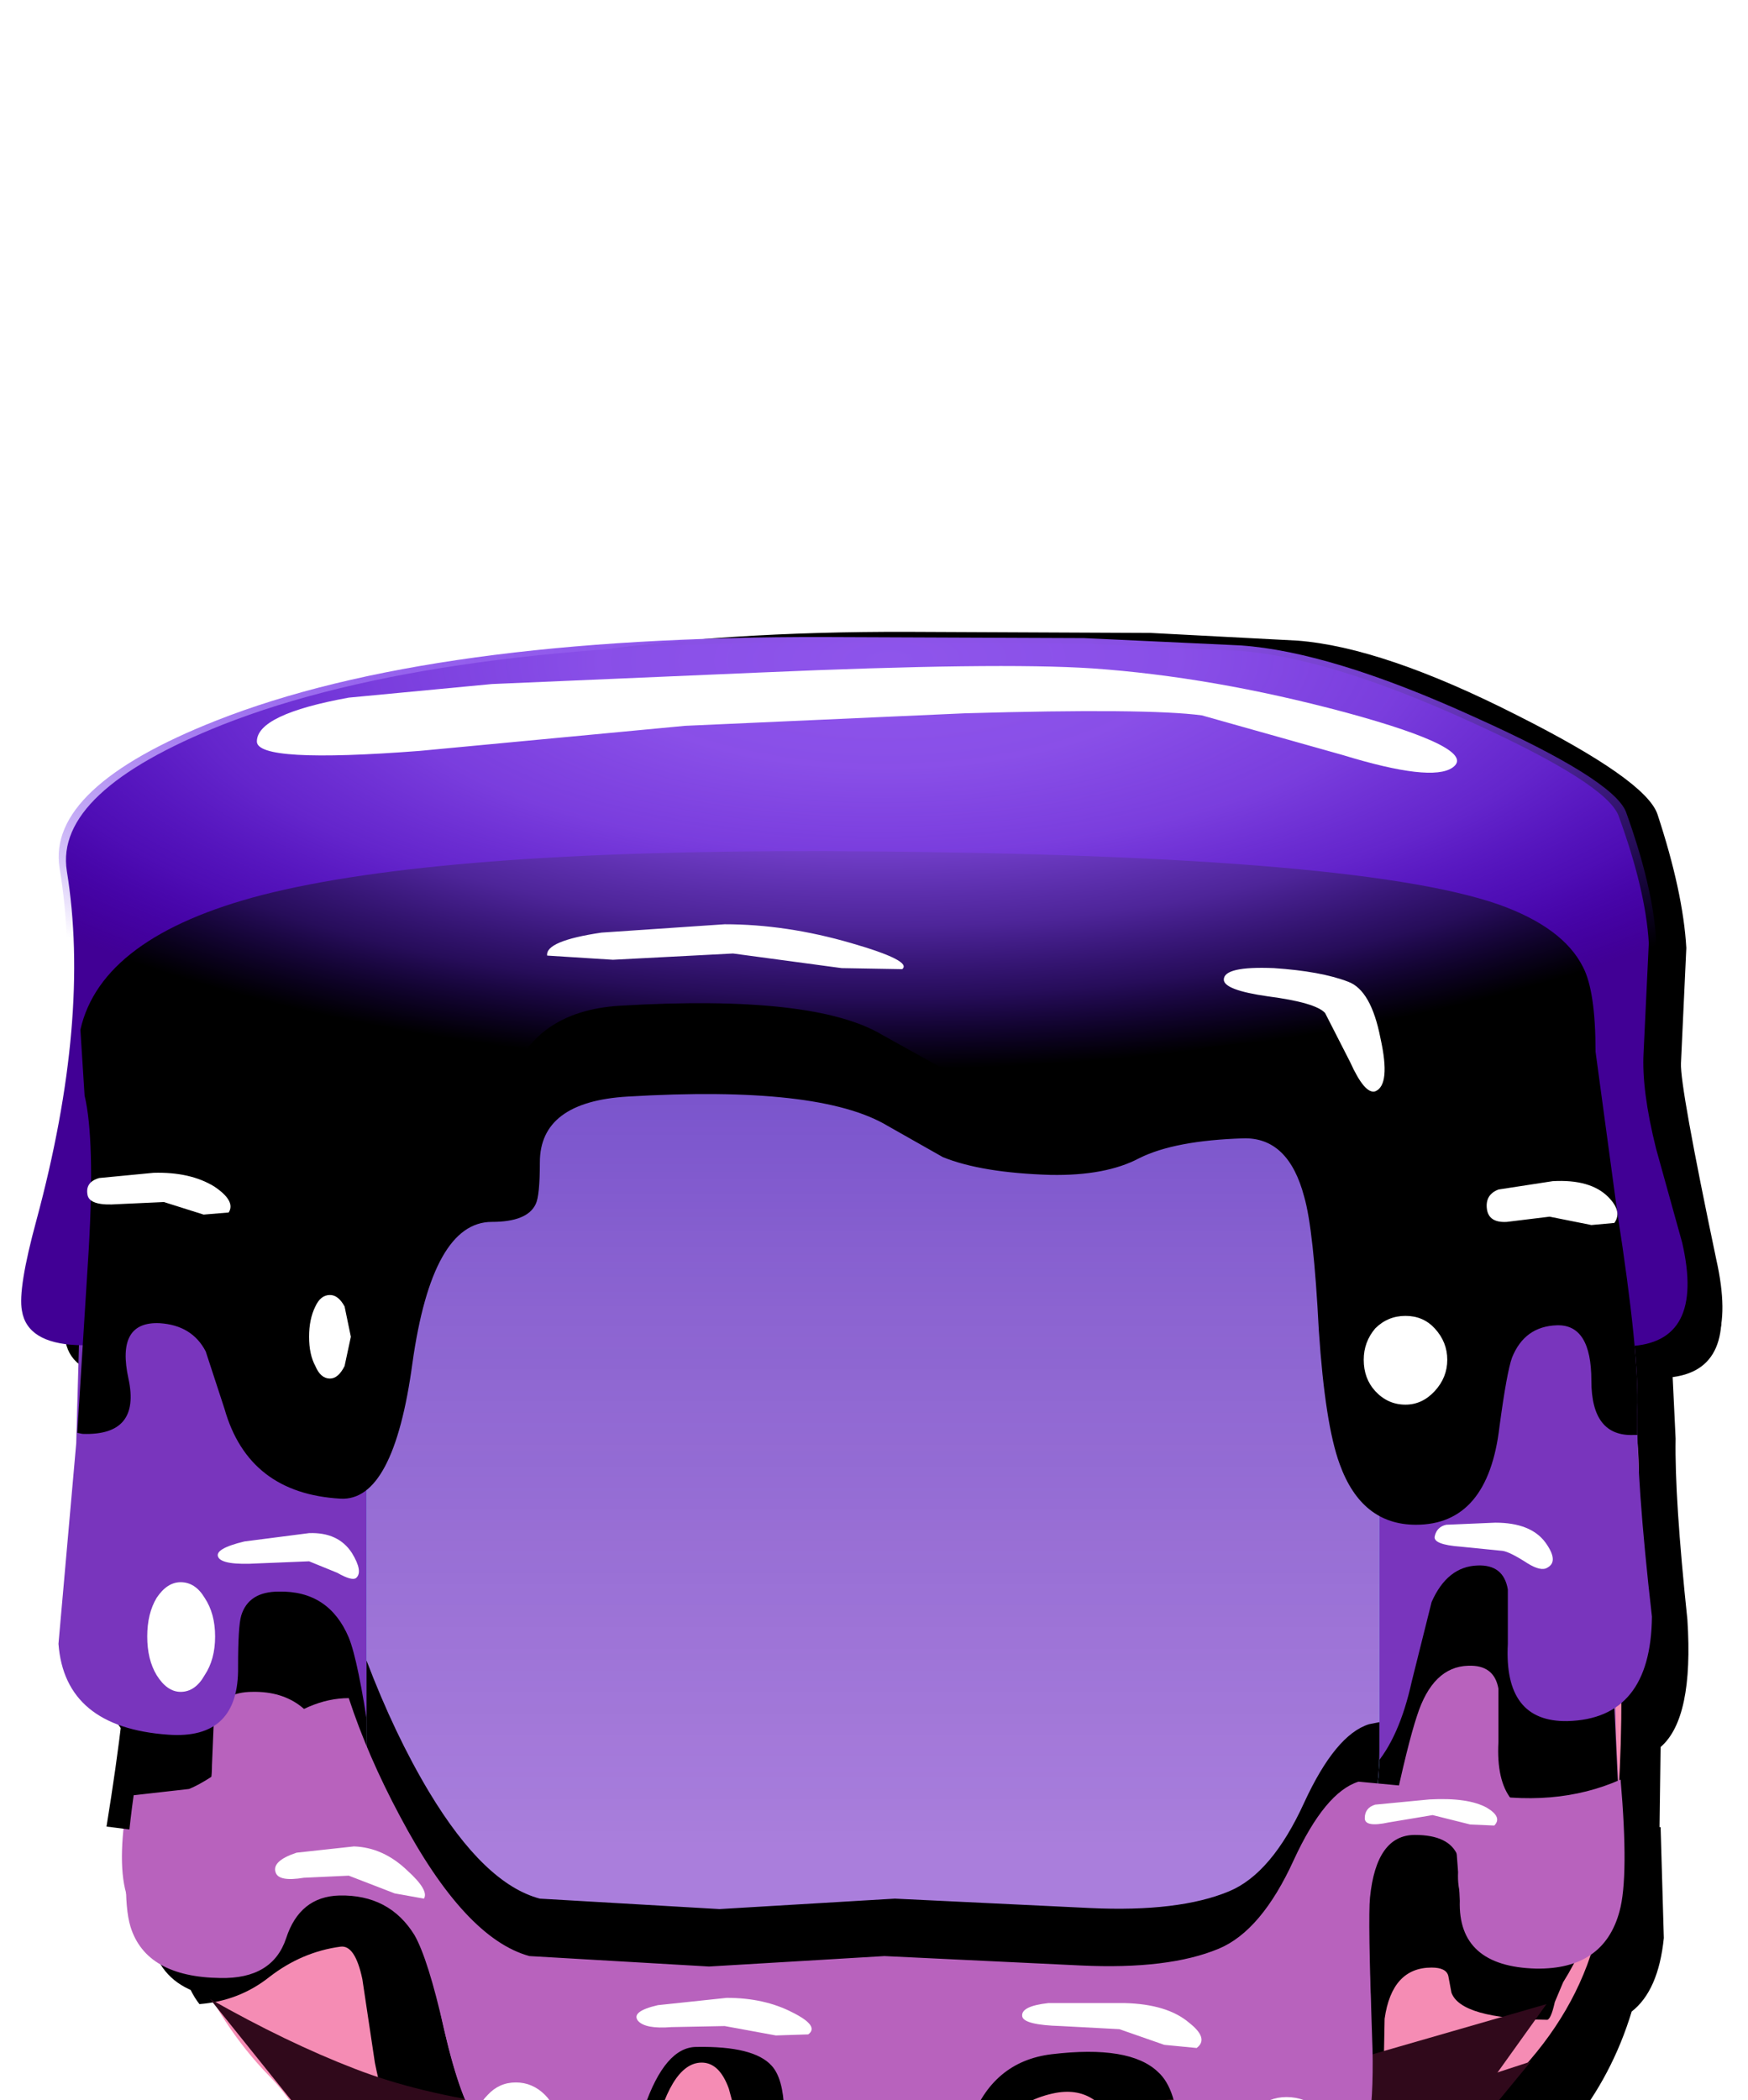 <?xml version="1.0" encoding="UTF-8" standalone="no"?>
<svg xmlns:xlink="http://www.w3.org/1999/xlink" height="100.55px" width="83.7px" xmlns="http://www.w3.org/2000/svg">
  <g transform="matrix(1.0, 0.0, 0.0, 1.0, 0.0, 0.0)">
    <use height="95.95" transform="matrix(1.026, 0.0, 0.0, 1.051, 7.08, 30.25)" width="73.5" xlink:href="#sprite0"/>
    <use height="95.95" transform="matrix(1.079, 0.0, 0.0, 1.0, 3.141, 32.25)" width="73.5" xlink:href="#sprite0"/>
    <use height="33.2" transform="matrix(0.974, 0.0, 0.0, 1.301, 17.3, 73.6)" width="57.15" xlink:href="#sprite1"/>
    <use height="93.25" transform="matrix(1.0, 0.0, 0.0, 1.0, 5.0, 33.45)" width="72.65" xlink:href="#sprite2"/>
    <use height="27.85" transform="matrix(1.0, 0.0, 0.0, 1.0, 7.75, 82.1)" width="69.8" xlink:href="#sprite3"/>
    <use height="47.85" transform="matrix(0.991, 0.0, 0.0, 0.898, 5.849, 60.75)" width="73.3" xlink:href="#sprite4"/>
    <use height="41.35" transform="matrix(1.0, 0.0, 0.0, 1.0, 5.1, 58.6)" width="73.0" xlink:href="#sprite5"/>
    <use height="54.9" transform="matrix(1.0, 0.0, 0.0, 1.0, 2.8, 40.75)" width="76.3" xlink:href="#sprite6"/>
    <use height="48.5" transform="matrix(1.0, 0.0, 0.0, 1.0, 17.55, 47.75)" width="48.5" xlink:href="#shape7"/>
    <use height="38.75" transform="matrix(1.0, 0.0, 0.0, 1.0, 1.0, 30.75)" width="79.8" xlink:href="#sprite7"/>
    <use height="48.5" transform="matrix(1.0, 0.0, 0.0, 1.0, 17.55, 47.75)" width="48.5" xlink:href="#shape9"/>
    <use height="16.75" transform="matrix(1.0, 0.0, 0.0, 1.0, 17.55, 79.5)" width="48.5" xlink:href="#sprite8"/>
    <use height="32.25" transform="matrix(1.0, 0.0, 0.0, 1.0, 3.7, 40.75)" width="74.7" xlink:href="#sprite9"/>
    <use height="18.75" transform="matrix(1.0, 0.0, 0.0, 1.0, 10.05, 95.7)" width="64.0" xlink:href="#sprite10"/>
    <use height="25.9" transform="matrix(1.0, 0.0, 0.0, 1.0, 6.05, 81.3)" width="71.75" xlink:href="#sprite14"/>
    <use height="23.95" transform="matrix(1.0, 0.0, 0.0, 1.0, 16.05, 45.55)" width="52.0" xlink:href="#sprite15"/>
    <use height="62.7" transform="matrix(1.0, 0.0, 0.0, 1.0, 7.05, 62.0)" width="62.25" xlink:href="#sprite16"/>
    <use height="39.05" transform="matrix(1.0, 0.0, 0.0, 1.0, 0.65, 30.5)" width="80.5" xlink:href="#shape18"/>
    <use height="66.25" transform="matrix(1.0, 0.0, 0.0, 1.0, 4.15, 31.9)" width="73.3" xlink:href="#sprite17"/>
    <use height="0.0" id="price_tag_pt" transform="matrix(1.0, 0.0, 0.0, 1.0, 41.85, 113.8)" width="0.0" xlink:href="#sprite18"/>
  </g>
  <defs>
    <g id="sprite0" transform="matrix(1.0, 0.0, 0.0, 1.0, -1.15, 0.0)">
      <use height="95.95" transform="matrix(1.0, 0.0, 0.0, 1.0, 1.15, 0.0)" width="73.5" xlink:href="#shape0"/>
    </g>
    <g id="shape0" transform="matrix(1.0, 0.0, 0.0, 1.0, -1.15, 0.0)">
      <path d="M71.6 8.3 Q72.8 11.85 72.95 14.4 L72.7 19.65 Q72.65 20.7 74.35 28.6 75.45 33.4 72.3 33.7 L72.45 36.75 Q72.4 39.45 73.0 45.0 73.3 49.5 71.75 50.8 L71.7 54.45 71.75 54.45 71.9 59.5 Q71.65 61.9 70.4 62.85 69.5 65.75 67.6 68.05 L67.7 67.95 64.5 72.2 63.8 74.0 Q63.0 76.7 62.95 81.05 L63.05 88.15 Q63.0 95.8 58.85 95.95 56.55 96.05 55.95 93.15 55.6 91.55 55.65 86.7 55.7 82.15 55.15 80.3 54.3 77.35 51.55 77.45 49.75 77.5 48.55 78.3 47.45 79.05 47.35 80.2 47.3 81.65 47.85 84.8 47.75 87.3 44.05 87.45 41.55 87.55 40.75 84.25 39.95 80.9 37.15 80.95 35.45 80.95 34.95 82.8 34.7 83.7 34.65 86.8 34.65 92.7 31.1 92.8 28.65 92.85 28.0 89.2 L27.65 81.8 27.2 78.35 Q26.75 76.8 25.75 76.2 L24.0 75.95 23.35 75.95 Q22.25 76.4 21.3 80.0 20.5 83.25 18.7 83.2 16.6 83.15 16.0 80.2 15.5 76.15 14.8 73.75 L14.2 71.9 13.8 71.35 13.95 71.35 12.1 68.65 Q10.85 67.25 9.75 65.3 L9.65 65.15 9.0 65.2 Q8.6 64.7 8.35 63.8 L7.0 63.15 Q5.4 62.55 5.0 60.85 4.65 59.45 4.95 56.7 L4.9 56.7 5.5 51.9 Q2.7 50.9 2.75 47.05 3.45 41.7 3.6 38.35 L3.75 33.65 3.6 33.65 Q1.45 33.55 1.15 32.0 1.0 30.95 1.85 27.65 4.25 18.05 3.2 10.95 2.6 7.15 10.0 3.95 19.4 -0.05 36.65 0.0 L47.95 0.05 54.8 0.4 Q58.8 0.7 65.05 3.8 71.05 6.75 71.6 8.3" fill="#000000" fill-rule="evenodd" stroke="none"/>
    </g>
    <g id="sprite1" transform="matrix(1.0, 0.0, 0.0, 1.0, 0.0, 0.0)">
      <use height="33.2" transform="matrix(1.0, 0.0, 0.0, 1.0, 0.0, 0.0)" width="57.15" xlink:href="#shape1"/>
    </g>
    <g id="shape1" transform="matrix(1.0, 0.0, 0.0, 1.0, 0.0, 0.0)">
      <path d="M57.15 0.0 L57.15 33.2 0.0 33.2 0.0 2.95 57.15 0.0" fill="#000000" fill-rule="evenodd" stroke="none"/>
    </g>
    <g id="sprite2" transform="matrix(1.0, 0.0, 0.0, 1.0, 0.0, 0.0)">
      <use height="93.25" transform="matrix(1.0, 0.0, 0.0, 1.0, 0.0, 0.0)" width="72.65" xlink:href="#shape2"/>
    </g>
    <g id="shape2" transform="matrix(1.0, 0.0, 0.0, 1.0, 0.0, 0.0)">
      <path d="M47.25 16.05 Q44.95 15.2 43.25 15.2 L39.15 15.8 34.0 16.4 Q30.85 16.4 28.35 15.45 26.0 14.6 24.0 14.65 L19.7 15.1 14.85 15.7 Q13.1 15.85 11.95 17.4 10.95 18.8 10.75 20.85 10.6 22.15 11.1 24.55 11.65 27.1 11.6 28.6 L10.95 33.95 Q10.4 37.7 10.45 39.4 L10.9 42.85 11.15 46.75 11.15 50.1 Q11.3 52.65 12.25 53.75 14.65 56.45 19.35 57.1 26.05 58.0 29.75 59.55 32.75 60.8 35.95 60.9 38.4 60.95 42.7 59.7 47.35 58.3 55.35 58.15 58.55 58.1 59.9 56.0 60.8 54.6 61.25 51.4 61.45 50.2 61.3 48.65 61.1 46.65 61.2 44.75 L61.75 41.2 62.3 37.65 62.05 28.35 61.85 21.45 Q61.75 17.7 57.4 16.7 L54.7 16.8 51.6 17.15 Q49.85 17.0 47.25 16.05 M65.55 7.25 Q70.5 12.35 70.6 17.9 70.7 23.85 71.5 32.1 L72.55 43.75 Q73.0 54.65 71.15 60.2 69.95 63.75 66.8 66.7 64.1 69.2 63.4 74.0 63.0 76.6 63.15 82.7 63.3 88.0 62.7 90.0 61.8 93.15 58.65 93.25 56.15 93.35 55.5 90.45 55.1 88.9 55.15 84.0 55.25 79.45 54.6 77.6 53.7 74.65 50.75 74.75 48.75 74.8 47.5 75.6 46.25 76.35 46.2 77.5 46.1 78.95 46.7 82.1 46.55 84.6 42.6 84.75 39.85 84.85 39.0 81.55 38.1 78.2 35.1 78.25 33.2 78.25 32.7 80.1 32.4 81.05 32.4 84.1 32.35 90.0 28.55 90.1 25.9 90.15 25.2 86.5 L24.8 79.1 Q24.65 76.2 23.95 74.85 23.05 73.15 20.95 73.1 19.05 73.1 18.05 76.8 17.05 80.55 15.05 80.5 13.35 80.45 12.6 79.0 12.15 78.1 11.75 75.4 10.8 68.9 7.9 65.95 3.3 61.25 1.95 52.3 L0.8 45.85 Q0.1 42.1 0.0 37.65 -0.1 31.45 0.7 25.1 1.75 16.2 4.2 12.9 6.95 9.15 9.0 7.2 12.35 4.05 15.4 3.7 17.5 3.45 21.4 2.05 24.9 0.8 27.2 0.75 L34.0 0.3 39.3 0.0 47.8 0.75 53.85 1.55 Q60.35 1.95 65.55 7.25" fill="#f58cb4" fill-rule="evenodd" stroke="none"/>
    </g>
    <g id="sprite3" transform="matrix(1.0, 0.0, 0.0, 1.0, 0.0, 0.0)">
      <use height="27.85" transform="matrix(1.0, 0.0, 0.0, 1.0, 0.0, 0.0)" width="69.8" xlink:href="#shape3"/>
    </g>
    <g id="shape3" transform="matrix(1.0, 0.0, 0.0, 1.0, 0.0, 0.0)">
      <path d="M63.2 4.5 Q66.85 5.15 69.8 3.95 69.15 9.55 67.1 12.8 L66.7 13.75 Q66.5 14.65 66.3 14.6 62.2 14.55 61.75 13.3 L61.6 12.5 Q61.5 12.1 60.8 12.1 58.9 12.1 58.55 14.55 L58.45 19.95 Q58.6 27.8 53.55 27.85 L52.35 27.75 Q52.05 26.5 50.1 26.05 L46.8 25.6 Q46.25 21.3 45.9 20.35 45.0 17.7 42.8 18.1 39.95 18.65 38.85 21.95 37.9 24.95 33.8 24.85 29.25 24.8 27.9 20.7 L27.15 17.9 Q26.7 16.65 25.85 16.65 24.3 16.65 23.45 20.6 22.4 25.15 21.3 26.1 20.9 25.2 20.1 24.9 L18.05 24.6 16.65 24.65 Q16.05 24.75 15.8 25.35 11.45 23.0 10.2 16.65 L9.6 12.65 Q9.25 11.0 8.55 11.1 6.7 11.35 5.15 12.55 3.7 13.7 1.8 13.85 0.85 12.65 0.6 9.85 L0.0 4.6 1.55 4.3 Q2.9 3.75 5.2 1.8 7.1 0.15 8.7 0.0 8.9 2.1 9.75 3.1 L10.95 4.25 Q14.35 11.35 17.85 12.3 L26.45 12.8 34.85 12.3 44.25 12.75 Q48.45 12.95 50.85 11.95 52.3 11.35 53.3 9.95 L54.65 7.25 Q57.25 6.6 58.1 3.85 L63.2 4.5" fill="#000000" fill-rule="evenodd" stroke="none"/>
    </g>
    <g id="sprite4" transform="matrix(1.0, 0.0, 0.0, 1.0, -0.05, 0.0)">
      <use height="47.85" transform="matrix(1.0, 0.0, 0.0, 1.0, 0.05, 0.0)" width="73.3" xlink:href="#shape4"/>
    </g>
    <g id="shape4" transform="matrix(1.0, 0.0, 0.0, 1.0, -0.05, 0.0)">
      <path d="M72.25 21.75 Q72.1 24.75 72.6 30.85 72.35 35.45 68.25 35.4 64.45 35.3 64.6 32.15 L64.45 30.0 Q64.1 29.0 62.45 29.0 60.55 29.0 60.25 31.85 60.15 32.8 60.35 38.15 60.75 47.3 55.65 47.35 52.6 47.4 51.65 46.0 51.15 45.25 51.0 42.95 50.9 40.9 50.0 40.15 48.65 39.05 44.85 39.5 41.95 39.85 40.9 42.8 39.95 45.5 35.8 45.45 33.15 45.4 32.25 44.05 31.75 43.2 31.55 41.0 31.4 38.85 30.75 38.0 29.75 36.65 27.0 36.7 25.5 36.7 24.8 42.35 24.1 47.9 21.05 47.85 18.4 47.8 17.05 45.25 16.2 43.7 15.45 39.75 14.7 35.7 14.05 34.3 12.85 31.85 10.45 31.9 8.55 31.95 7.85 33.95 7.15 35.9 4.6 35.85 1.55 35.8 0.55 34.1 -0.2 32.7 0.15 29.5 L1.0 22.85 Q1.5 18.4 0.95 14.95 0.4 11.25 2.05 6.9 4.25 0.95 9.45 0.8 L37.3 0.05 Q56.85 -0.25 64.7 0.8 72.55 1.9 73.25 9.05 73.65 13.1 72.25 21.75" fill="#b862bd" fill-rule="evenodd" stroke="none"/>
    </g>
    <g id="sprite5" transform="matrix(1.0, 0.0, 0.0, 1.0, 0.0, 0.0)">
      <use height="41.35" transform="matrix(1.0, 0.0, 0.0, 1.0, 0.0, 0.0)" width="73.0" xlink:href="#shape5"/>
    </g>
    <g id="shape5" transform="matrix(1.0, 0.0, 0.0, 1.0, 0.0, 0.0)">
      <path d="M72.65 6.25 L73.0 13.55 72.5 17.35 72.1 20.95 72.4 27.4 Q71.3 28.4 69.55 28.4 66.45 28.5 66.65 24.8 L66.65 22.25 Q66.45 21.1 65.2 21.15 63.5 21.2 62.75 23.55 62.3 24.9 61.6 28.2 60.5 28.6 60.15 30.75 58.95 31.85 57.1 31.85 53.25 31.75 52.05 28.6 50.85 25.5 48.3 25.5 45.4 25.5 44.4 30.8 43.0 37.85 42.0 39.3 L41.4 40.0 Q40.05 41.35 37.8 41.35 35.3 41.35 34.1 39.7 33.4 38.7 32.8 36.1 32.15 33.5 31.45 32.55 30.25 30.95 27.75 31.0 25.5 31.05 23.7 33.55 21.9 36.05 17.35 36.1 L14.7 35.65 Q13.8 31.85 11.75 31.1 11.25 26.95 10.7 25.25 9.75 22.35 7.0 22.4 5.55 22.4 5.15 23.5 L5.05 25.9 Q5.05 29.3 1.6 29.05 L0.0 28.85 Q0.95 23.0 1.1 19.4 L1.1 18.4 0.8 14.35 0.75 13.1 Q0.75 8.9 2.4 5.55 4.7 0.95 9.3 0.8 L37.3 0.05 Q56.9 -0.25 64.8 0.8 68.95 1.35 71.15 3.55 72.1 4.6 72.65 6.25" fill="#000000" fill-rule="evenodd" stroke="none"/>
    </g>
    <g id="sprite6" transform="matrix(1.0, 0.0, 0.0, 1.0, -0.05, 0.0)">
      <use height="54.9" transform="matrix(1.0, 0.0, 0.0, 1.0, 0.05, 0.0)" width="76.3" xlink:href="#shape6"/>
    </g>
    <g id="shape6" transform="matrix(1.0, 0.0, 0.0, 1.0, -0.05, 0.0)">
      <path d="M69.0 2.55 Q72.1 3.65 73.05 5.55 73.65 6.7 73.65 9.6 L74.7 17.35 Q75.75 24.1 75.65 26.75 75.6 30.1 76.35 36.65 76.3 41.55 72.3 41.65 69.25 41.7 69.45 37.95 L69.45 35.35 Q69.25 34.15 68.0 34.2 66.55 34.25 65.8 35.95 L64.85 39.75 Q63.65 45.2 60.0 45.15 56.2 45.1 55.0 41.85 53.85 38.65 51.35 38.65 49.2 38.65 48.2 41.2 47.75 42.4 47.0 46.8 45.6 54.9 41.0 54.9 38.5 54.9 37.35 53.2 36.65 52.2 36.05 49.5 35.4 46.8 34.7 45.85 33.55 44.2 31.05 44.25 28.85 44.3 27.05 46.9 25.3 49.45 20.8 49.55 17.7 49.6 16.35 47.4 15.45 45.9 14.95 42.5 14.4 38.75 13.95 37.65 13.0 35.4 10.6 35.45 9.15 35.45 8.8 36.6 8.65 37.1 8.65 39.05 8.7 42.55 5.3 42.3 0.35 41.95 0.05 37.95 L0.9 28.35 1.2 17.6 1.0 10.1 Q0.55 4.85 8.25 2.5 16.6 -0.05 36.75 0.0 61.95 0.1 69.0 2.55" fill="#7935bd" fill-rule="evenodd" stroke="none"/>
    </g>
    <g id="shape7" transform="matrix(1.0, 0.0, 0.0, 1.0, -17.55, -47.75)">
      <path d="M66.05 60.1 L66.05 83.85 Q66.05 89.0 62.55 92.6 59.0 96.25 54.05 96.25 L29.55 96.25 Q24.55 96.25 21.05 92.6 17.55 89.0 17.55 83.85 L17.55 60.1 Q17.55 54.95 21.05 51.35 24.55 47.75 29.55 47.75 L54.05 47.75 Q59.0 47.75 62.55 51.35 66.05 54.95 66.05 60.1" fill="#2db6f2" fill-rule="evenodd" stroke="none"/>
      <path d="M66.05 60.1 L66.05 83.85 Q66.05 89.0 62.55 92.6 59.0 96.25 54.05 96.25 L29.55 96.25 Q24.55 96.25 21.05 92.6 17.55 89.0 17.55 83.85 L17.55 60.1 Q17.55 54.95 21.05 51.35 24.55 47.75 29.55 47.75 L54.05 47.75 Q59.0 47.75 62.55 51.35 66.05 54.95 66.05 60.1" fill="#b286e0" fill-rule="evenodd" stroke="none"/>
    </g>
    <g id="sprite7" transform="matrix(1.0, 0.0, 0.0, 1.0, 0.0, 0.0)">
      <use height="38.75" transform="matrix(1.0, 0.0, 0.0, 1.0, 0.0, 0.0)" width="79.8" xlink:href="#shape8"/>
    </g>
    <g id="shape8" transform="matrix(1.0, 0.0, 0.0, 1.0, 0.0, 0.0)">
      <path d="M69.4 3.8 Q75.9 6.75 76.5 8.3 77.8 11.85 77.95 14.4 L77.7 19.65 Q77.6 21.45 78.3 24.25 L79.55 28.75 Q80.65 33.55 77.0 33.7 74.95 33.8 74.95 31.1 74.95 28.4 73.3 28.45 71.75 28.5 71.25 30.1 71.0 30.9 70.8 33.65 70.5 38.75 67.05 38.75 64.45 38.75 63.45 35.7 62.8 33.7 62.65 28.95 62.5 23.85 62.15 22.2 61.45 19.2 59.3 19.25 56.0 19.35 53.8 20.35 51.7 21.3 49.05 21.25 45.75 21.15 43.9 20.4 L41.25 18.9 Q38.0 16.95 28.8 17.5 24.6 17.75 23.45 21.3 L22.5 23.7 Q21.75 24.75 20.05 24.75 18.2 24.75 17.95 26.8 L18.15 31.3 Q18.65 37.75 13.6 37.4 10.65 37.2 9.65 32.85 8.65 28.45 6.4 28.35 4.3 28.25 4.9 31.0 5.5 33.75 2.7 33.65 0.3 33.55 0.05 32.0 -0.15 30.95 0.75 27.65 3.35 18.0 2.2 10.95 1.6 7.15 9.65 3.95 19.8 -0.05 38.5 0.0 L50.8 0.05 58.25 0.4 Q62.6 0.7 69.4 3.8" fill="#410095" fill-rule="evenodd" stroke="none"/>
    </g>
    <g id="shape9" transform="matrix(1.0, 0.0, 0.0, 1.0, -17.55, -47.75)">
      <path d="M66.05 60.1 L66.05 83.85 Q66.05 89.0 62.55 92.6 59.0 96.25 54.05 96.25 L29.55 96.25 Q24.55 96.25 21.05 92.6 17.55 89.0 17.55 83.85 L17.55 60.1 Q17.55 54.95 21.05 51.35 24.55 47.75 29.55 47.75 L54.05 47.75 Q59.0 47.75 62.55 51.35 66.05 54.95 66.05 60.1" fill="url(#gradient0)" fill-rule="evenodd" stroke="none"/>
    </g>
    <linearGradient gradientTransform="matrix(0.0, -0.059, -0.059, 0.0, 41.8, 80.7)" gradientUnits="userSpaceOnUse" id="gradient0" spreadMethod="pad" x1="-819.2" x2="819.2">
      <stop offset="0.42" stop-color="#1b009a" stop-opacity="0.059"/>
      <stop offset="0.686" stop-color="#1b00a5" stop-opacity="0.255"/>
      <stop offset="1.0" stop-color="#1c00b8" stop-opacity="0.588"/>
    </linearGradient>
    <g id="sprite8" transform="matrix(1.0, 0.0, 0.0, 1.0, 0.0, 0.0)">
      <use height="16.75" transform="matrix(1.0, 0.0, 0.0, 1.0, 0.0, 0.0)" width="48.5" xlink:href="#shape10"/>
    </g>
    <g id="shape10" transform="matrix(1.0, 0.0, 0.0, 1.0, 0.0, 0.0)">
      <path d="M48.5 4.35 Q48.5 9.1 45.4 12.65 42.3 16.15 37.75 16.65 36.3 15.75 33.3 16.1 32.1 16.25 31.15 16.75 L20.0 16.75 Q19.2 15.7 16.3 15.75 15.3 15.75 14.8 16.75 L12.0 16.75 Q7.15 16.75 3.55 13.15 2.65 9.55 0.8 8.8 0.0 6.75 0.0 4.35 L0.0 0.0 Q1.35 3.55 3.0 6.3 5.65 10.7 8.3 11.4 L16.9 11.9 25.3 11.4 34.65 11.85 Q38.9 12.05 41.3 11.05 43.35 10.2 44.9 6.8 46.4 3.55 48.0 3.05 L48.5 2.95 48.5 4.35" fill="#000000" fill-rule="evenodd" stroke="none"/>
    </g>
    <g id="sprite9" transform="matrix(1.0, 0.0, 0.0, 1.0, 0.0, 0.0)">
      <use height="32.25" transform="matrix(1.0, 0.0, 0.0, 1.0, 0.0, 0.0)" width="74.7" xlink:href="#shape11"/>
    </g>
    <g id="shape11" transform="matrix(1.0, 0.0, 0.0, 1.0, 0.0, 0.0)">
      <path d="M70.85 22.7 Q69.3 22.75 68.7 24.25 68.45 24.95 68.1 27.55 67.55 32.25 64.1 32.25 61.5 32.25 60.45 29.35 59.75 27.45 59.45 22.95 59.2 18.1 58.75 16.55 58.0 13.7 55.85 13.75 52.55 13.85 50.85 14.7 49.25 15.55 46.6 15.5 43.3 15.4 41.45 14.65 L38.8 13.15 Q35.55 11.2 26.35 11.75 22.15 12.0 22.15 14.9 22.15 16.5 21.95 16.9 21.55 17.75 19.85 17.75 17.0 17.75 16.05 24.5 15.15 31.15 12.6 31.0 8.2 30.75 7.05 26.7 L6.15 23.95 Q5.5 22.7 3.95 22.6 1.85 22.5 2.45 25.25 3.05 28.0 0.25 27.9 L0.0 27.85 0.55 19.05 Q0.85 13.8 0.35 11.7 L0.15 8.55 Q1.15 4.1 8.85 2.1 17.25 -0.05 35.8 0.0 61.0 0.1 68.05 2.55 71.15 3.65 72.1 5.55 72.7 6.7 72.7 9.6 L73.75 17.35 Q74.8 24.1 74.7 26.75 L74.7 27.95 74.55 27.95 Q72.5 28.05 72.5 25.35 72.5 22.65 70.85 22.7" fill="#000000" fill-rule="evenodd" stroke="none"/>
    </g>
    <g id="sprite10" transform="matrix(1.0, 0.0, 0.0, 1.0, 0.0, 0.0)">
      <use height="18.75" transform="matrix(1.0, 0.0, 0.0, 1.0, 0.0, 0.0)" width="64.0" xlink:href="#sprite11"/>
      <use height="11.6" transform="matrix(1.0, 0.0, 0.0, 1.0, 4.35, 3.0)" width="58.9" xlink:href="#sprite12"/>
      <use height="5.6" transform="matrix(1.0, 0.0, 0.0, 1.0, 4.7, 4.9)" width="56.1" xlink:href="#sprite13"/>
    </g>
    <g id="sprite11" transform="matrix(1.0, 0.0, 0.0, 1.0, 0.0, 0.0)">
      <use height="18.75" transform="matrix(1.0, 0.0, 0.0, 1.0, 0.0, 0.0)" width="64.0" xlink:href="#shape12"/>
    </g>
    <g id="shape12" transform="matrix(1.0, 0.0, 0.0, 1.0, 0.0, 0.0)">
      <path d="M40.8 14.35 L36.6 14.05 Q35.0 14.15 33.95 15.25 L33.25 16.35 30.85 15.75 Q28.35 15.35 27.55 16.2 26.75 17.05 25.25 16.2 L23.9 15.2 20.6 15.5 19.65 13.15 Q18.5 10.7 17.45 10.5 14.35 9.9 13.45 10.75 13.0 11.15 13.2 11.7 11.3 9.5 9.85 9.1 8.3 8.6 7.2 9.5 6.65 9.95 6.4 10.5 L5.1 6.35 0.0 0.0 Q3.7 2.1 6.95 3.35 13.0 5.7 23.9 5.7 36.1 5.7 42.25 5.2 48.6 4.7 53.25 3.35 L64.0 0.25 58.2 8.35 57.7 18.35 Q56.6 15.6 55.15 14.25 52.3 11.55 50.5 18.75 L50.0 16.2 Q49.1 12.05 45.8 11.7 44.8 11.6 42.7 12.95 L40.8 14.35" fill="#30091b" fill-rule="evenodd" stroke="none"/>
    </g>
    <g id="sprite12" transform="matrix(1.0, 0.0, 0.0, 1.0, 0.0, 0.0)">
      <use height="11.6" transform="matrix(1.0, 0.0, 0.0, 1.0, 0.0, 0.0)" width="58.9" xlink:href="#shape13"/>
    </g>
    <g id="shape13" transform="matrix(1.0, 0.0, 0.0, 1.0, 0.0, 0.0)">
      <path d="M52.45 7.55 L48.65 7.25 Q47.85 7.35 46.55 8.95 L45.15 10.5 44.1 9.8 Q43.25 9.1 41.9 9.25 L39.95 9.25 38.15 9.25 34.3 8.6 Q30.85 8.2 29.15 9.75 26.15 12.5 22.9 11.15 18.1 9.2 17.0 9.25 14.75 9.4 13.65 8.3 12.5 7.15 11.3 7.15 L6.65 6.8 2.6 6.25 Q1.3 6.15 1.35 5.3 L1.65 4.5 0.0 2.0 Q3.85 3.2 9.95 3.85 L18.4 4.35 25.85 4.5 Q32.2 4.75 41.0 3.0 L46.55 2.4 50.95 2.0 54.15 1.55 58.9 0.0 55.4 4.25 53.65 8.25 52.45 7.55" fill="#30091b" fill-rule="evenodd" stroke="none"/>
    </g>
    <g id="sprite13" transform="matrix(1.0, 0.0, 0.0, 1.0, 0.0, 0.0)">
      <use height="5.6" transform="matrix(1.0, 0.0, 0.0, 1.0, 0.0, 0.0)" width="56.1" xlink:href="#shape14"/>
    </g>
    <g id="shape14" transform="matrix(1.0, 0.0, 0.0, 1.0, 0.0, 0.0)">
      <path d="M56.1 0.0 L54.45 1.35 50.0 1.6 Q48.7 1.75 46.15 2.6 L42.4 3.75 38.75 4.5 32.7 5.35 26.15 5.55 20.5 5.1 Q12.0 4.4 8.2 3.35 L1.0 2.85 0.0 1.5 7.1 2.35 16.8 3.85 28.3 4.6 34.85 3.9 41.0 3.1 45.1 2.3 49.35 1.1 56.1 0.0" fill="#30091b" fill-rule="evenodd" stroke="none"/>
    </g>
    <g id="sprite14" transform="matrix(1.0, 0.0, 0.0, 1.0, -0.1, 0.0)">
      <use height="25.9" transform="matrix(1.0, 0.0, 0.0, 1.0, 0.1, 0.0)" width="71.75" xlink:href="#shape15"/>
    </g>
    <g id="shape15" transform="matrix(1.0, 0.0, 0.0, 1.0, -0.1, 0.0)">
      <path d="M64.45 4.5 Q68.5 5.3 71.65 3.9 72.05 8.55 71.6 10.2 70.85 13.0 67.6 12.95 63.85 12.85 63.95 9.7 L63.85 7.55 Q63.45 6.55 61.8 6.55 59.95 6.55 59.65 9.55 59.55 10.55 59.75 16.2 60.15 25.85 55.1 25.9 52.05 25.95 51.1 24.35 50.65 23.55 50.5 21.0 50.4 18.7 49.5 17.9 48.15 16.6 44.4 17.05 41.55 17.4 40.5 20.35 39.55 23.05 35.45 23.0 32.85 22.95 32.05 21.95 31.6 21.35 31.6 19.75 31.55 18.2 31.0 17.6 30.15 16.65 27.4 16.7 25.9 16.7 24.9 19.6 23.85 22.45 20.85 22.4 18.2 22.35 16.85 20.3 16.05 19.0 15.3 15.8 14.55 12.5 13.9 11.35 12.7 9.4 10.3 9.45 8.4 9.5 7.75 11.5 7.1 13.45 4.6 13.4 1.05 13.35 0.3 10.95 -0.2 9.3 0.45 4.65 L3.1 4.35 Q4.35 3.85 6.9 1.65 8.85 0.0 10.75 0.0 11.65 2.75 13.2 5.65 16.3 11.5 19.4 12.35 L28.0 12.85 36.4 12.35 45.8 12.8 Q50.0 13.0 52.4 12.0 54.45 11.15 56.0 7.75 57.5 4.5 59.1 4.0 L64.45 4.5" fill="#b862bd" fill-rule="evenodd" stroke="none"/>
    </g>
    <g id="sprite15" transform="matrix(1.0, 0.0, 0.0, 1.0, 0.0, 0.0)">
      <use height="23.95" transform="matrix(1.0, 0.0, 0.0, 1.0, 0.0, 0.0)" width="52.0" xlink:href="#shape16"/>
    </g>
    <g id="shape16" transform="matrix(1.0, 0.0, 0.0, 1.0, 0.0, 0.0)">
      <path d="M47.15 3.95 Q49.9 5.65 50.2 9.0 50.4 10.9 50.0 14.55 50.0 17.9 52.0 23.95 49.4 23.95 48.4 20.9 47.75 18.9 47.6 14.15 47.45 9.05 47.1 7.4 46.4 4.4 44.25 4.45 40.95 4.55 38.75 5.55 36.65 6.5 34.0 6.45 30.7 6.35 28.85 5.6 L26.2 4.1 Q22.95 2.15 13.75 2.7 9.55 2.95 8.4 6.5 L7.45 8.9 Q6.7 9.95 5.0 9.95 2.5 9.95 3.0 15.45 3.55 21.35 0.95 22.3 L0.0 22.15 0.9 21.25 Q1.75 20.05 1.75 18.65 L1.3 13.4 Q1.1 9.65 2.0 8.9 2.6 8.4 4.4 7.95 5.85 7.6 6.25 6.65 7.55 3.65 9.3 2.3 13.05 -0.65 20.25 0.15 26.55 0.85 29.65 3.1 32.3 5.0 34.0 4.9 L40.65 3.3 Q44.55 2.3 47.15 3.95" fill="#000000" fill-rule="evenodd" stroke="none"/>
    </g>
    <g id="sprite16" transform="matrix(1.0, 0.0, 0.0, 1.0, 0.0, 0.0)">
      <use height="62.7" transform="matrix(1.0, 0.0, 0.0, 1.0, 0.0, 0.0)" width="62.25" xlink:href="#shape17"/>
    </g>
    <g id="shape17" transform="matrix(1.0, 0.0, 0.0, 1.0, 0.0, 0.0)">
      <path d="M7.05 40.25 Q7.05 41.1 6.7 41.65 6.3 42.25 5.8 42.25 5.3 42.25 4.9 41.65 4.55 41.1 4.55 40.25 4.55 39.4 4.9 38.8 5.25 38.25 5.8 38.25 6.35 38.25 6.7 38.8 7.05 39.4 7.05 40.25" fill="#ffffff" fill-rule="evenodd" stroke="none"/>
      <path d="M40.0 51.1 Q40.4 50.55 40.9 50.55 41.4 50.55 41.8 51.1 42.15 51.65 42.15 52.4 42.15 53.15 41.8 53.7 L40.9 54.2 Q40.4 54.2 40.0 53.7 39.65 53.15 39.65 52.4 39.65 51.65 40.0 51.1" fill="#ffffff" fill-rule="evenodd" stroke="none"/>
      <path d="M59.75 60.05 Q59.75 61.15 59.2 61.9 58.7 62.7 57.9 62.7 57.1 62.7 56.55 61.9 56.0 61.15 56.0 60.05 56.0 58.95 56.55 58.2 57.1 57.45 57.9 57.45 58.7 57.45 59.2 58.2 59.75 58.95 59.75 60.05" fill="#ffffff" fill-rule="evenodd" stroke="none"/>
      <path d="M27.75 57.05 Q27.75 58.15 27.2 58.9 26.7 59.7 25.9 59.7 25.1 59.7 24.55 58.9 24.0 58.15 24.0 57.05 24.0 55.95 24.55 55.2 25.1 54.45 25.9 54.45 26.7 54.45 27.2 55.2 27.75 55.95 27.75 57.05" fill="#ffffff" fill-rule="evenodd" stroke="none"/>
      <path d="M14.25 48.4 Q14.25 49.5 13.7 50.25 13.15 51.0 12.35 51.0 11.55 51.0 11.05 50.25 10.5 49.5 10.5 48.4 10.5 47.3 11.05 46.55 11.55 45.75 12.35 45.75 13.15 45.75 13.7 46.55 14.25 47.3 14.25 48.4" fill="#ffffff" fill-rule="evenodd" stroke="none"/>
      <path d="M62.25 3.1 Q62.25 3.95 61.65 4.6 61.05 5.25 60.25 5.25 59.4 5.25 58.8 4.6 58.25 4.0 58.25 3.1 58.25 2.25 58.8 1.6 59.4 1.0 60.25 1.0 61.1 1.0 61.65 1.6 62.25 2.25 62.25 3.1" fill="#ffffff" fill-rule="evenodd" stroke="none"/>
      <path d="M19.6 39.7 Q19.6 40.55 19.05 41.15 18.5 41.7 17.65 41.7 16.85 41.7 16.3 41.15 15.7 40.55 15.7 39.7 15.7 38.9 16.3 38.3 16.85 37.7 17.65 37.7 18.45 37.7 19.05 38.3 19.6 38.85 19.6 39.7" fill="#ffffff" fill-rule="evenodd" stroke="none"/>
      <path d="M56.7 40.4 Q56.7 41.25 56.1 41.8 55.45 42.4 54.55 42.4 53.7 42.4 53.05 41.8 52.45 41.25 52.45 40.4 52.45 39.6 53.05 39.0 53.7 38.4 54.55 38.4 55.45 38.4 56.1 39.0 56.7 39.55 56.7 40.4" fill="#ffffff" fill-rule="evenodd" stroke="none"/>
      <path d="M3.25 16.35 Q3.25 17.45 2.75 18.2 2.3 19.0 1.6 19.0 0.95 19.0 0.45 18.2 0.0 17.45 0.0 16.35 0.0 15.25 0.45 14.5 0.95 13.75 1.6 13.75 2.3 13.75 2.75 14.5 3.25 15.25 3.25 16.35" fill="#ffffff" fill-rule="evenodd" stroke="none"/>
      <path d="M9.75 2.0 L9.45 3.4 Q9.15 4.0 8.75 4.0 8.3 4.0 8.05 3.4 7.75 2.85 7.75 2.0 7.75 1.15 8.05 0.55 8.3 0.0 8.75 0.0 9.15 0.0 9.45 0.55 L9.75 2.0" fill="#ffffff" fill-rule="evenodd" stroke="none"/>
    </g>
    <g id="shape18" transform="matrix(1.0, 0.0, 0.0, 1.0, -0.65, -30.5)">
      <path d="M70.65 34.35 Q77.2 37.3 77.85 38.85 79.15 42.45 79.3 45.0 L79.05 50.3 Q78.95 52.1 79.65 54.95 L80.9 59.5 Q82.0 64.3 78.35 64.45 76.25 64.55 76.25 61.85 76.25 59.1 74.6 59.15 73.05 59.2 72.55 60.85 72.3 61.65 72.1 64.4 71.8 69.55 68.3 69.55 65.7 69.55 64.7 66.5 63.95 64.45 63.8 59.7 63.65 54.55 63.3 52.9 62.6 49.85 60.45 49.9 57.1 50.0 54.9 51.0 52.8 51.95 50.1 51.9 L44.95 51.05 42.25 49.55 Q39.0 47.6 29.7 48.15 25.5 48.4 24.35 51.95 L23.3 54.4 Q22.55 55.45 20.85 55.45 19.0 55.45 18.75 57.5 L18.95 62.05 Q19.45 68.55 14.35 68.2 11.4 68.0 10.35 63.6 9.35 59.15 7.1 59.05 5.0 58.95 5.6 61.75 6.2 64.5 3.35 64.4 0.95 64.3 0.7 62.75 0.5 61.7 1.4 58.35 4.05 48.65 2.85 41.55 2.25 37.7 10.35 34.5 20.6 30.45 39.5 30.5 L51.9 30.55 59.4 30.9 Q63.75 31.2 70.65 34.35" fill="url(#gradient1)" fill-rule="evenodd" stroke="none"/>
    </g>
    <radialGradient cx="0" cy="0" gradientTransform="matrix(0.064, -6.0E-4, -2.0E-4, -0.024, 42.6, 31.55)" gradientUnits="userSpaceOnUse" id="gradient1" r="819.2" spreadMethod="pad">
      <stop offset="0.0" stop-color="#8e55eb"/>
      <stop offset="0.267" stop-color="#8c52eb" stop-opacity="0.961"/>
      <stop offset="0.471" stop-color="#8448ea" stop-opacity="0.851"/>
      <stop offset="0.651" stop-color="#7638e8" stop-opacity="0.659"/>
      <stop offset="0.824" stop-color="#6321e6" stop-opacity="0.388"/>
      <stop offset="0.98" stop-color="#4b04e3" stop-opacity="0.043"/>
      <stop offset="1.0" stop-color="#4800e3" stop-opacity="0.0"/>
    </radialGradient>
    <g id="sprite17" transform="matrix(1.0, 0.0, 0.0, 1.0, 0.0, -0.05)">
      <use height="66.25" transform="matrix(1.0, 0.0, 0.0, 1.0, 0.0, 0.05)" width="73.3" xlink:href="#shape19"/>
    </g>
    <g id="shape19" transform="matrix(1.0, 0.0, 0.0, 1.0, 0.0, -0.05)">
      <path d="M48.15 0.15 Q53.9 0.55 60.25 2.25 66.7 4.0 65.4 4.9 64.4 5.6 60.15 4.3 L53.4 2.4 Q50.8 2.05 42.05 2.3 L28.65 2.9 15.95 4.1 Q8.15 4.7 8.15 3.65 8.15 2.35 12.55 1.55 L19.4 0.9 32.2 0.35 Q43.6 -0.15 48.15 0.15" fill="#ffffff" fill-rule="evenodd" stroke="none"/>
      <path d="M22.05 13.9 Q21.95 13.2 24.65 12.8 L30.55 12.4 Q33.5 12.4 36.6 13.3 39.55 14.15 39.05 14.55 L36.15 14.5 30.95 13.8 25.2 14.1 22.05 13.9" fill="#ffffff" fill-rule="evenodd" stroke="none"/>
      <path d="M54.45 15.05 Q54.45 14.4 56.85 14.5 59.1 14.65 60.4 15.15 61.5 15.55 61.95 17.85 62.45 20.1 61.7 20.4 61.2 20.55 60.5 19.0 L59.3 16.65 Q58.85 16.15 56.55 15.85 54.45 15.55 54.45 15.05" fill="#ffffff" fill-rule="evenodd" stroke="none"/>
      <path d="M0.05 25.4 Q-0.1 24.75 0.6 24.55 L3.2 24.3 Q4.95 24.25 6.1 24.95 7.15 25.65 6.8 26.2 L5.6 26.3 3.7 25.7 1.5 25.8 Q0.2 25.9 0.05 25.4" fill="#ffffff" fill-rule="evenodd" stroke="none"/>
      <path d="M67.05 26.05 Q66.95 25.35 67.6 25.1 L70.2 24.7 Q72.0 24.6 72.85 25.45 73.55 26.15 73.15 26.7 L72.05 26.8 70.05 26.4 68.0 26.65 Q67.15 26.7 67.05 26.05" fill="#ffffff" fill-rule="evenodd" stroke="none"/>
      <path d="M64.55 41.7 Q64.65 41.25 65.1 41.15 L67.45 41.05 Q69.15 41.05 69.85 42.0 70.5 42.9 69.95 43.2 69.65 43.4 69.0 43.0 68.15 42.45 67.8 42.4 L65.8 42.2 Q64.45 42.1 64.55 41.7" fill="#ffffff" fill-rule="evenodd" stroke="none"/>
      <path d="M6.3 42.7 Q6.1 42.3 7.55 41.95 L10.65 41.55 Q12.05 41.5 12.7 42.5 13.25 43.4 12.9 43.7 12.7 43.85 12.0 43.45 L10.65 42.9 8.2 43.0 Q6.5 43.1 6.3 42.7" fill="#ffffff" fill-rule="evenodd" stroke="none"/>
      <path d="M9.05 57.8 Q8.85 57.25 10.05 56.85 L12.8 56.55 Q14.2 56.6 15.35 57.7 16.4 58.65 16.15 59.05 L14.75 58.8 12.55 57.95 10.4 58.05 Q9.2 58.25 9.05 57.8" fill="#ffffff" fill-rule="evenodd" stroke="none"/>
      <path d="M26.4 64.9 Q26.05 64.45 27.35 64.15 L30.65 63.8 Q32.45 63.8 33.8 64.5 35.1 65.15 34.55 65.55 L33.0 65.6 30.55 65.15 28.0 65.2 Q26.75 65.3 26.4 64.9" fill="#ffffff" fill-rule="evenodd" stroke="none"/>
      <path d="M44.8 64.7 Q44.7 64.2 46.05 64.05 L49.7 64.05 Q51.75 64.1 52.8 65.0 53.75 65.75 53.15 66.2 L51.6 66.05 49.45 65.3 46.65 65.15 Q44.9 65.1 44.8 64.7" fill="#ffffff" fill-rule="evenodd" stroke="none"/>
      <path d="M61.2 55.2 Q61.2 54.7 61.7 54.55 L64.3 54.3 Q66.15 54.2 67.05 54.7 67.8 55.15 67.4 55.55 L66.25 55.5 64.45 55.05 62.35 55.4 Q61.2 55.65 61.2 55.2" fill="#ffffff" fill-rule="evenodd" stroke="none"/>
    </g>
  </defs>
</svg>
